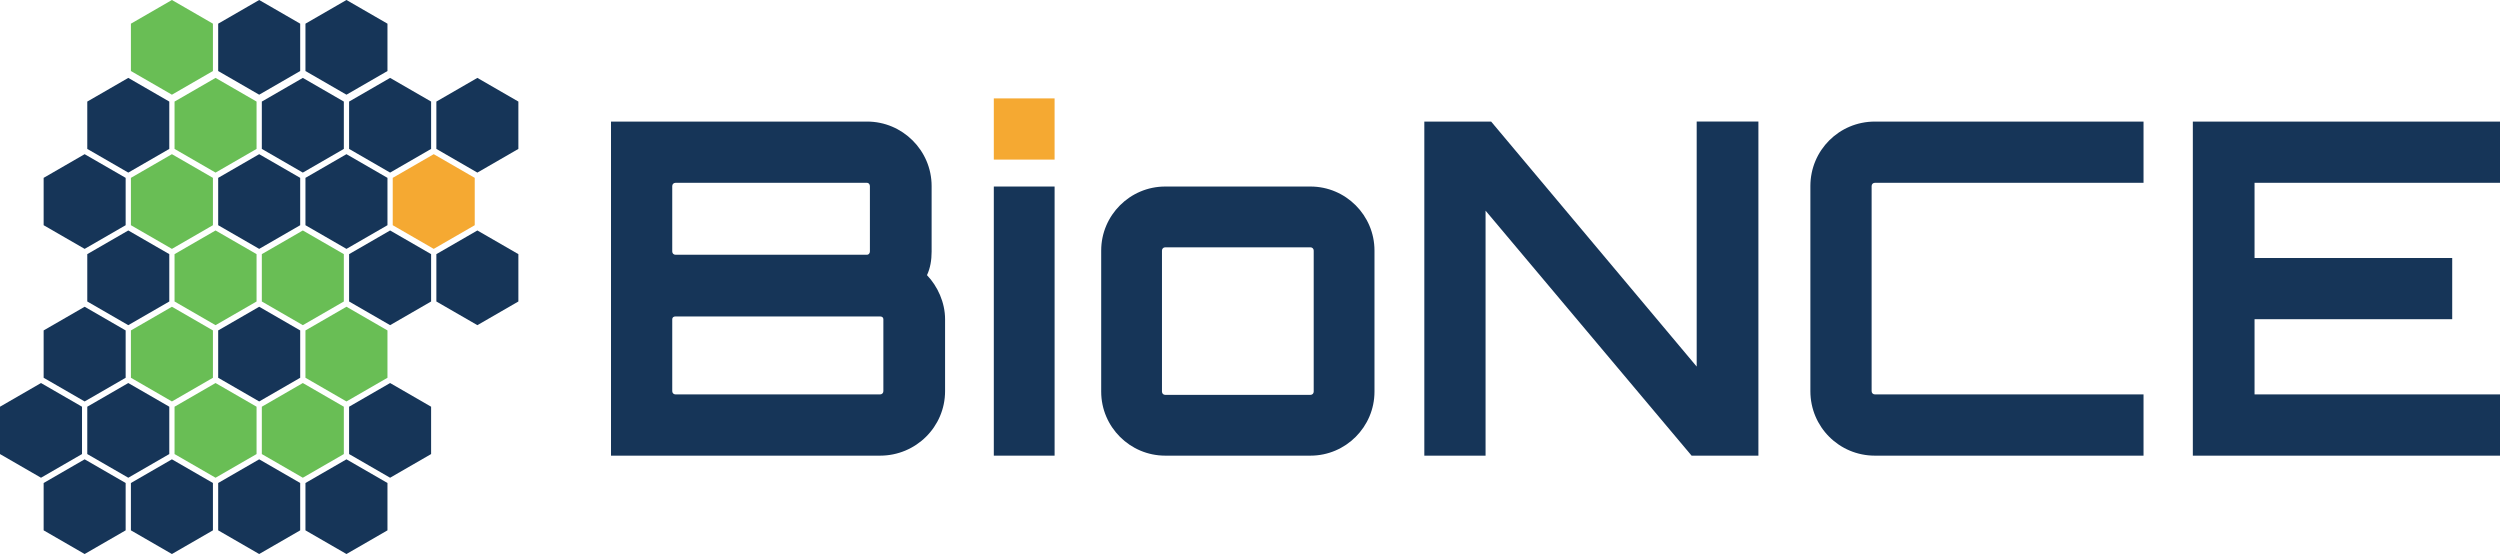 <?xml version="1.0" encoding="UTF-8" standalone="no"?>
<!-- Created with Inkscape (http://www.inkscape.org/) -->

<svg
   xmlns:dc="http://purl.org/dc/elements/1.1/"
   xmlns:cc="http://creativecommons.org/ns#"
   xmlns:rdf="http://www.w3.org/1999/02/22-rdf-syntax-ns#"
   xmlns:svg="http://www.w3.org/2000/svg"
   xmlns="http://www.w3.org/2000/svg"
   xmlns:sodipodi="http://sodipodi.sourceforge.net/DTD/sodipodi-0.dtd"
   xmlns:inkscape="http://www.inkscape.org/namespaces/inkscape"
   width="950.38mm"
   height="210.612mm"
   viewBox="0 0 950.38 210.612"
   version="1.1"
   id="svg8"
   inkscape:version="0.92.4 (5da689c313, 2019-01-14)"
   sodipodi:docname="logo.svg"
   inkscape:export-filename="/home/montanari/bionce-logo.png"
   inkscape:export-xdpi="95.998329"
   inkscape:export-ydpi="95.998329">
  <defs
     id="defs2">
    <inkscape:perspective
       sodipodi:type="inkscape:persp3d"
       inkscape:vp_x="0 : 105 : 1"
       inkscape:vp_y="0 : 1000 : 0"
       inkscape:vp_z="297.00002 : 105 : 1"
       inkscape:persp3d-origin="148.49999 : 70 : 1"
       id="perspective902" />
  </defs>
  <sodipodi:namedview
     id="base"
     pagecolor="#ffffff"
     bordercolor="#666666"
     borderopacity="1.0"
     inkscape:pageopacity="0.0"
     inkscape:pageshadow="2"
     inkscape:zoom="0.30345316"
     inkscape:cx="1795.9938"
     inkscape:cy="398.00693"
     inkscape:document-units="mm"
     inkscape:current-layer="layer1"
     showgrid="false"
     inkscape:window-width="1920"
     inkscape:window-height="1017"
     inkscape:window-x="-8"
     inkscape:window-y="-8"
     inkscape:window-maximized="1"
     showguides="true"
     inkscape:guide-bbox="true"
     fit-margin-top="0"
     fit-margin-left="0"
     fit-margin-right="0"
     fit-margin-bottom="0" />
  <g
     inkscape:label="Camada 1"
     inkscape:groupmode="layer"
     id="layer1"
     transform="translate(-4.979468e-7,-86.388)">
    <g
       aria-label="BioNCE"
       style="font-style:normal;font-weight:normal;font-size:180.694px;line-height:1.25;font-family:sans-serif;text-align:center;letter-spacing:0px;word-spacing:0px;text-anchor:middle;fill:#163558;fill-opacity:1;stroke:none;stroke-width:4.517"
       id="text1219-1">
      <path
         d="m 354.158,157.122 c 0,-13.582 -11.113,-24.518 -24.518,-24.518 h -97.367 v 127 h 102.306 c 13.582,0 24.694,-10.936 24.694,-24.518 V 207.745 c 0,-6.35 -2.822,-12.524 -6.879,-16.757 1.235,-2.646 1.764,-5.644 1.764,-8.996 z M 329.64,155.887 c 0.529,0 1.058,0.529 1.058,1.235 v 24.871 c 0,0.706 -0.529,1.235 -1.058,1.235 h -72.849 c -0.706,0 -1.235,-0.529 -1.235,-1.235 v -24.871 c 0,-0.706 0.529,-1.235 1.235,-1.235 z m 6.174,79.199 c 0,0.706 -0.529,1.235 -1.235,1.235 h -77.787 c -0.706,0 -1.235,-0.529 -1.235,-1.235 V 207.745 c 0,-0.706 0.529,-1.058 1.235,-1.058 h 77.787 c 0.706,0 1.235,0.353 1.235,1.058 z"
         style="font-style:normal;font-variant:normal;font-weight:bold;font-stretch:normal;font-size:176.389px;font-family:Orbitron;-inkscape-font-specification:'Orbitron Bold';text-align:center;text-anchor:middle;fill:#163558;fill-opacity:1;stroke-width:4.517"
         id="path911" />
      <g
         aria-label="i"
         style="font-style:normal;font-weight:normal;font-size:180.694px;line-height:1.25;font-family:sans-serif;text-align:center;letter-spacing:0px;word-spacing:0px;text-anchor:middle;fill:#163558;fill-opacity:1;stroke:none;stroke-width:4.517"
         id="text1219-1-3"
         transform="translate(-0.111,26.847)">
        <path
           d="m 377.911,96.937 v 23.283 h 23.107 V 96.937 Z"
           style="font-style:normal;font-variant:normal;font-weight:bold;font-stretch:normal;font-size:176.389px;font-family:Orbitron;-inkscape-font-specification:'Orbitron Bold';text-align:center;text-anchor:middle;fill:#f5a932;fill-opacity:1;stroke-width:4.517"
           id="path902"
           inkscape:connector-curvature="0"
           sodipodi:nodetypes="ccccc" />
      </g>
      <path
         d="m 442.962,157.298 c -13.406,0 -24.342,10.936 -24.342,24.342 v 53.622 c 0,13.406 10.936,24.342 24.342,24.342 h 55.21 c 13.406,0 24.342,-10.936 24.342,-24.342 v -53.622 c 0,-13.406 -10.936,-24.342 -24.342,-24.342 z m 55.21,23.107 c 0.706,0 1.235,0.529 1.235,1.235 v 53.622 c 0,0.706 -0.529,1.235 -1.235,1.235 h -55.21 c -0.706,0 -1.235,-0.529 -1.235,-1.235 v -53.622 c 0,-0.706 0.529,-1.235 1.235,-1.235 z"
         style="font-style:normal;font-variant:normal;font-weight:bold;font-stretch:normal;font-size:176.389px;font-family:Orbitron;-inkscape-font-specification:'Orbitron Bold';text-align:center;text-anchor:middle;fill:#163558;fill-opacity:1;stroke-width:4.517"
         id="path915" />
      <path
         d="m 644.999,225.737 -78.14,-93.133 h -25.4 v 127 h 23.283 V 166.47 l 78.317,93.133 h 25.4 v -127 h -23.46 z"
         style="font-style:normal;font-variant:normal;font-weight:bold;font-stretch:normal;font-size:176.389px;font-family:Orbitron;-inkscape-font-specification:'Orbitron Bold';text-align:center;text-anchor:middle;fill:#163558;fill-opacity:1;stroke-width:4.517"
         id="path917" />
      <path
         d="M 814.867,155.887 V 132.604 H 712.737 c -13.582,0 -24.518,10.936 -24.518,24.518 v 77.964 c 0,13.582 10.936,24.518 24.518,24.518 H 814.867 V 236.32 H 712.737 c -0.706,0 -1.235,-0.529 -1.235,-1.235 v -77.964 c 0,-0.706 0.529,-1.235 1.235,-1.235 z"
         style="font-style:normal;font-variant:normal;font-weight:bold;font-stretch:normal;font-size:176.389px;font-family:Orbitron;-inkscape-font-specification:'Orbitron Bold';text-align:center;text-anchor:middle;fill:#163558;fill-opacity:1;stroke-width:4.517"
         id="path919" />
      <path
         d="M 950.38,132.604 H 833.611 v 127 H 950.38 V 236.32 h -93.31 v -28.575 h 75.142 v -23.283 h -75.142 v -28.575 h 93.31 z"
         style="font-style:normal;font-variant:normal;font-weight:bold;font-stretch:normal;font-size:176.389px;font-family:Orbitron;-inkscape-font-specification:'Orbitron Bold';text-align:center;text-anchor:middle;fill:#163558;fill-opacity:1;stroke-width:4.517"
         id="path921" />
      <path
         inkscape:connector-curvature="0"
         d="m 377.8,259.604 h 23.107 V 157.298 h -23.107 z"
         style="font-style:normal;font-variant:normal;font-weight:bold;font-stretch:normal;font-size:176.389px;line-height:1.25;font-family:Orbitron;-inkscape-font-specification:'Orbitron Bold';text-align:center;letter-spacing:0px;word-spacing:0px;text-anchor:middle;fill:#163558;fill-opacity:1;stroke:none;stroke-width:4.517"
         id="path913-7"
         sodipodi:nodetypes="ccccc" />
    </g>
    <g
       transform="translate(0,4.6612548e-6)"
       id="g1413-3">
      <path
         inkscape:transform-center-y="9.8180808e-06"
         d="m 47.765,288 -15.588,9 -15.588,-9 0,-18 15.588,-9 15.588,9 z"
         inkscape:randomized="0"
         inkscape:rounded="0"
         inkscape:flatsided="true"
         sodipodi:arg2="1.0471976"
         sodipodi:arg1="0.52359878"
         sodipodi:r2="15.588457"
         sodipodi:r1="18"
         sodipodi:cy="279"
         sodipodi:cx="32.176952"
         sodipodi:sides="6"
         id="path934-6"
         style="opacity:1;fill:#163558;fill-opacity:1;stroke:none;stroke-width:0.13;stroke-miterlimit:4;stroke-dasharray:none"
         sodipodi:type="star" />
      <path
         inkscape:transform-center-y="9.8180808e-06"
         d="M 31.177,259 15.588,268 4.979468e-7,259 5.7717741e-7,241 15.588,232 l 15.588,9 z"
         inkscape:randomized="0"
         inkscape:rounded="0"
         inkscape:flatsided="true"
         sodipodi:arg2="1.0471976"
         sodipodi:arg1="0.52359878"
         sodipodi:r2="15.588457"
         sodipodi:r1="17.999998"
         sodipodi:cy="250"
         sodipodi:cx="15.588456"
         sodipodi:sides="6"
         id="path934-2-1"
         style="opacity:1;fill:#163558;fill-opacity:1;stroke:none;stroke-width:0.13;stroke-miterlimit:4;stroke-dasharray:none"
         sodipodi:type="star" />
      <path
         inkscape:transform-center-y="9.8180808e-06"
         d="m 64.354,259 -15.588,9 -15.588,-9 0,-18 15.588,-9 15.588,9 z"
         inkscape:randomized="0"
         inkscape:rounded="0"
         inkscape:flatsided="true"
         sodipodi:arg2="1.0471976"
         sodipodi:arg1="0.52359878"
         sodipodi:r2="15.588457"
         sodipodi:r1="17.999996"
         sodipodi:cy="250"
         sodipodi:cx="48.765453"
         sodipodi:sides="6"
         id="path934-2-9-06"
         style="opacity:1;fill:#163558;fill-opacity:1;stroke:none;stroke-width:0.13;stroke-miterlimit:4;stroke-dasharray:none"
         sodipodi:type="star" />
      <path
         inkscape:transform-center-y="9.8180808e-06"
         d="m 97.531,259 -15.588,9 -15.588,-9 10e-7,-18 15.588,-9 15.588,9 z"
         inkscape:randomized="0"
         inkscape:rounded="0"
         inkscape:flatsided="true"
         sodipodi:arg2="1.0471976"
         sodipodi:arg1="0.52359878"
         sodipodi:r2="15.588457"
         sodipodi:r1="17.999998"
         sodipodi:cy="250"
         sodipodi:cx="81.942459"
         sodipodi:sides="6"
         id="path934-1-3"
         style="opacity:1;fill:#69be55;fill-opacity:1;stroke:none;stroke-width:0.13;stroke-miterlimit:4;stroke-dasharray:none"
         sodipodi:type="star" />
      <path
         inkscape:transform-center-y="9.8180808e-06"
         d="m 130.708,259 -15.588,9 -15.588,-9 0,-18 15.588,-9 15.588,9 z"
         inkscape:randomized="0"
         inkscape:rounded="0"
         inkscape:flatsided="true"
         sodipodi:arg2="1.0471976"
         sodipodi:arg1="0.52359878"
         sodipodi:r2="15.588457"
         sodipodi:r1="17.999998"
         sodipodi:cy="250"
         sodipodi:cx="115.11946"
         sodipodi:sides="6"
         id="path934-27-2"
         style="opacity:1;fill:#69be55;fill-opacity:1;stroke:none;stroke-width:0.13;stroke-miterlimit:4;stroke-dasharray:none"
         sodipodi:type="star" />
      <path
         inkscape:transform-center-y="9.8180808e-06"
         d="m 163.885,259 -15.588,9 -15.588,-9 0,-18 15.588,-9 15.588,9 z"
         inkscape:randomized="0"
         inkscape:rounded="0"
         inkscape:flatsided="true"
         sodipodi:arg2="1.0471976"
         sodipodi:arg1="0.52359878"
         sodipodi:r2="15.588457"
         sodipodi:r1="17.999998"
         sodipodi:cy="250"
         sodipodi:cx="148.29646"
         sodipodi:sides="6"
         id="path934-0-0"
         style="opacity:1;fill:#163558;fill-opacity:1;stroke:none;stroke-width:0.13;stroke-miterlimit:4;stroke-dasharray:none"
         sodipodi:type="star" />
      <path
         inkscape:transform-center-y="9.8180808e-06"
         d="M 80.942,288 65.353,297 49.765,288 l 0,-18 15.588,-9 L 80.942,270 Z"
         inkscape:randomized="0"
         inkscape:rounded="0"
         inkscape:flatsided="true"
         sodipodi:arg2="1.0471976"
         sodipodi:arg1="0.52359878"
         sodipodi:r2="15.588457"
         sodipodi:r1="17.999994"
         sodipodi:cy="279"
         sodipodi:cx="65.353447"
         sodipodi:sides="6"
         id="path934-2-9-6-6"
         style="opacity:1;fill:#163558;fill-opacity:1;stroke:none;stroke-width:0.13;stroke-miterlimit:4;stroke-dasharray:none"
         sodipodi:type="star" />
      <path
         inkscape:transform-center-y="9.8180808e-06"
         d="m 114.119,288 -15.588,9 -15.588,-9 0,-18 15.588,-9 15.588,9 z"
         inkscape:randomized="0"
         inkscape:rounded="0"
         inkscape:flatsided="true"
         sodipodi:arg2="1.0471976"
         sodipodi:arg1="0.52359878"
         sodipodi:r2="15.588457"
         sodipodi:r1="17.999996"
         sodipodi:cy="279"
         sodipodi:cx="98.530457"
         sodipodi:sides="6"
         id="path934-1-0-1"
         style="opacity:1;fill:#163558;fill-opacity:1;stroke:none;stroke-width:0.13;stroke-miterlimit:4;stroke-dasharray:none"
         sodipodi:type="star" />
      <path
         inkscape:transform-center-y="9.8180808e-06"
         d="m 147.296,288 -15.588,9 -15.588,-9 0,-18 15.588,-9 15.588,9 z"
         inkscape:randomized="0"
         inkscape:rounded="0"
         inkscape:flatsided="true"
         sodipodi:arg2="1.0471976"
         sodipodi:arg1="0.52359878"
         sodipodi:r2="15.588457"
         sodipodi:r1="17.999996"
         sodipodi:cy="279"
         sodipodi:cx="131.70746"
         sodipodi:sides="6"
         id="path934-27-6-5"
         style="opacity:1;fill:#163558;fill-opacity:1;stroke:none;stroke-width:0.13;stroke-miterlimit:4;stroke-dasharray:none"
         sodipodi:type="star" />
      <path
         inkscape:transform-center-y="9.8180808e-06"
         d="m 47.765,230 -15.588,9 -15.588,-9 0,-18 15.588,-9 15.588,9 z"
         inkscape:randomized="0"
         inkscape:rounded="0"
         inkscape:flatsided="true"
         sodipodi:arg2="1.0471976"
         sodipodi:arg1="0.52359878"
         sodipodi:r2="15.588457"
         sodipodi:r1="17.999998"
         sodipodi:cy="221"
         sodipodi:cx="32.176952"
         sodipodi:sides="6"
         id="path934-26-54"
         style="opacity:1;fill:#163558;fill-opacity:1;stroke:none;stroke-width:0.13;stroke-miterlimit:4;stroke-dasharray:none"
         sodipodi:type="star" />
      <path
         inkscape:transform-center-y="9.8180808e-06"
         d="m 80.942,230 -15.588,9 -15.588,-9 0,-18 15.588,-9 15.588,9 z"
         inkscape:randomized="0"
         inkscape:rounded="0"
         inkscape:flatsided="true"
         sodipodi:arg2="1.0471976"
         sodipodi:arg1="0.52359878"
         sodipodi:r2="15.588457"
         sodipodi:r1="17.999992"
         sodipodi:cy="221.00002"
         sodipodi:cx="65.353447"
         sodipodi:sides="6"
         id="path934-2-9-6-1-7"
         style="opacity:1;fill:#69be55;fill-opacity:1;stroke:none;stroke-width:0.13;stroke-miterlimit:4;stroke-dasharray:none"
         sodipodi:type="star" />
      <path
         inkscape:transform-center-y="9.8180808e-06"
         d="m 114.119,230 -15.588,9 -15.588,-9 0,-18 15.588,-9 15.588,9 z"
         inkscape:randomized="0"
         inkscape:rounded="0"
         inkscape:flatsided="true"
         sodipodi:arg2="1.0471976"
         sodipodi:arg1="0.52359878"
         sodipodi:r2="15.588457"
         sodipodi:r1="17.999994"
         sodipodi:cy="221.00002"
         sodipodi:cx="98.530457"
         sodipodi:sides="6"
         id="path934-1-0-8-6"
         style="opacity:1;fill:#163558;fill-opacity:1;stroke:none;stroke-width:0.13;stroke-miterlimit:4;stroke-dasharray:none"
         sodipodi:type="star" />
      <path
         inkscape:transform-center-y="9.8180808e-06"
         d="m 147.296,230 -15.588,9 -15.588,-9 0,-18 15.588,-9 15.588,9 z"
         inkscape:randomized="0"
         inkscape:rounded="0"
         inkscape:flatsided="true"
         sodipodi:arg2="1.0471976"
         sodipodi:arg1="0.52359878"
         sodipodi:r2="15.588457"
         sodipodi:r1="17.999994"
         sodipodi:cy="221.00002"
         sodipodi:cx="131.70746"
         sodipodi:sides="6"
         id="path934-27-6-7-5"
         style="opacity:1;fill:#69be55;fill-opacity:1;stroke:none;stroke-width:0.13;stroke-miterlimit:4;stroke-dasharray:none"
         sodipodi:type="star" />
      <path
         inkscape:transform-center-y="9.8180808e-06"
         d="m 64.354,201 -15.588,9 -15.588,-9 0,-18 15.588,-9 15.588,9 z"
         inkscape:randomized="0"
         inkscape:rounded="0"
         inkscape:flatsided="true"
         sodipodi:arg2="1.0471976"
         sodipodi:arg1="0.52359878"
         sodipodi:r2="15.588457"
         sodipodi:r1="17.999996"
         sodipodi:cy="192"
         sodipodi:cx="48.765453"
         sodipodi:sides="6"
         id="path934-2-92-6"
         style="opacity:1;fill:#163558;fill-opacity:1;stroke:none;stroke-width:0.13;stroke-miterlimit:4;stroke-dasharray:none"
         sodipodi:type="star" />
      <path
         inkscape:transform-center-y="9.8180808e-06"
         d="M 97.531,201 81.942,210 66.354,201 l 1e-6,-18 15.588,-9 L 97.531,183 Z"
         inkscape:randomized="0"
         inkscape:rounded="0"
         inkscape:flatsided="true"
         sodipodi:arg2="1.0471976"
         sodipodi:arg1="0.52359878"
         sodipodi:r2="15.588457"
         sodipodi:r1="17.999994"
         sodipodi:cy="192"
         sodipodi:cx="81.942444"
         sodipodi:sides="6"
         id="path934-2-9-0-93"
         style="opacity:1;fill:#69be55;fill-opacity:1;stroke:none;stroke-width:0.13;stroke-miterlimit:4;stroke-dasharray:none"
         sodipodi:type="star" />
      <path
         inkscape:transform-center-y="9.8180808e-06"
         d="m 130.708,201 -15.588,9 -15.588,-9 1e-6,-18 15.588,-9 15.588,9 z"
         inkscape:randomized="0"
         inkscape:rounded="0"
         inkscape:flatsided="true"
         sodipodi:arg2="1.0471976"
         sodipodi:arg1="0.52359878"
         sodipodi:r2="15.588457"
         sodipodi:r1="17.999996"
         sodipodi:cy="192"
         sodipodi:cx="115.11945"
         sodipodi:sides="6"
         id="path934-1-2-74"
         style="opacity:1;fill:#69be55;fill-opacity:1;stroke:none;stroke-width:0.13;stroke-miterlimit:4;stroke-dasharray:none"
         sodipodi:type="star" />
      <path
         inkscape:transform-center-y="9.8180808e-06"
         d="m 163.885,201 -15.588,9 -15.588,-9 0,-18 15.588,-9 15.588,9 z"
         inkscape:randomized="0"
         inkscape:rounded="0"
         inkscape:flatsided="true"
         sodipodi:arg2="1.0471976"
         sodipodi:arg1="0.52359878"
         sodipodi:r2="15.588457"
         sodipodi:r1="17.999996"
         sodipodi:cy="192"
         sodipodi:cx="148.29645"
         sodipodi:sides="6"
         id="path934-27-3-5"
         style="opacity:1;fill:#163558;fill-opacity:1;stroke:none;stroke-width:0.13;stroke-miterlimit:4;stroke-dasharray:none"
         sodipodi:type="star" />
      <path
         inkscape:transform-center-y="9.8180808e-06"
         d="m 197.062,201 -15.588,9 -15.588,-9 0,-18 15.588,-9 15.588,9 z"
         inkscape:randomized="0"
         inkscape:rounded="0"
         inkscape:flatsided="true"
         sodipodi:arg2="1.0471976"
         sodipodi:arg1="0.52359878"
         sodipodi:r2="15.588457"
         sodipodi:r1="17.999996"
         sodipodi:cy="192"
         sodipodi:cx="181.47346"
         sodipodi:sides="6"
         id="path934-0-7-2"
         style="opacity:1;fill:#163558;fill-opacity:1;stroke:none;stroke-width:0.13;stroke-miterlimit:4;stroke-dasharray:none"
         sodipodi:type="star" />
      <path
         inkscape:transform-center-y="9.8180808e-06"
         d="m 80.942,172 -15.588,9 -15.588,-9 0,-18 15.588,-9 15.588,9 z"
         inkscape:randomized="0"
         inkscape:rounded="0"
         inkscape:flatsided="true"
         sodipodi:arg2="1.0471976"
         sodipodi:arg1="0.52359878"
         sodipodi:r2="15.588457"
         sodipodi:r1="17.999996"
         sodipodi:cy="162.99998"
         sodipodi:cx="65.353447"
         sodipodi:sides="6"
         id="path934-26-5-5"
         style="opacity:1;fill:#69be55;fill-opacity:1;stroke:none;stroke-width:0.13;stroke-miterlimit:4;stroke-dasharray:none"
         sodipodi:type="star" />
      <path
         inkscape:transform-center-y="9.8180808e-06"
         d="m 114.118,172 -15.588,9 -15.588,-9 0,-18 15.588,-9 15.588,9 z"
         inkscape:randomized="0"
         inkscape:rounded="0"
         inkscape:flatsided="true"
         sodipodi:arg2="1.0471976"
         sodipodi:arg1="0.52359878"
         sodipodi:r2="15.588457"
         sodipodi:r1="17.999992"
         sodipodi:cy="163.00002"
         sodipodi:cx="98.529945"
         sodipodi:sides="6"
         id="path934-2-9-6-1-9-4"
         style="opacity:1;fill:#163558;fill-opacity:1;stroke:none;stroke-width:0.13;stroke-miterlimit:4;stroke-dasharray:none"
         sodipodi:type="star" />
      <path
         inkscape:transform-center-y="9.8180808e-06"
         d="m 147.295,172 -15.588,9 -15.588,-9 0,-18 15.588,-9 15.588,9 z"
         inkscape:randomized="0"
         inkscape:rounded="0"
         inkscape:flatsided="true"
         sodipodi:arg2="1.0471976"
         sodipodi:arg1="0.52359878"
         sodipodi:r2="15.588457"
         sodipodi:r1="17.999992"
         sodipodi:cy="163.00002"
         sodipodi:cx="131.70695"
         sodipodi:sides="6"
         id="path934-1-0-8-2-7"
         style="opacity:1;fill:#163558;fill-opacity:1;stroke:none;stroke-width:0.13;stroke-miterlimit:4;stroke-dasharray:none"
         sodipodi:type="star" />
      <path
         inkscape:transform-center-y="9.8180808e-06"
         d="m 180.472,172 -15.588,9 -15.588,-9 0,-18 15.588,-9 15.588,9 z"
         inkscape:randomized="0"
         inkscape:rounded="0"
         inkscape:flatsided="true"
         sodipodi:arg2="1.0471976"
         sodipodi:arg1="0.52359878"
         sodipodi:r2="15.588457"
         sodipodi:r1="17.999992"
         sodipodi:cy="163.00002"
         sodipodi:cx="164.88396"
         sodipodi:sides="6"
         id="path934-27-6-7-2-4"
         style="opacity:1;fill:#f5a932;fill-opacity:1;stroke:none;stroke-width:0.13;stroke-miterlimit:4;stroke-dasharray:none"
         sodipodi:type="star" />
      <path
         inkscape:transform-center-y="9.8180808e-06"
         d="m 64.354,143 -15.588,9 -15.588,-9 0,-18 15.588,-9 15.588,9 z"
         inkscape:randomized="0"
         inkscape:rounded="0"
         inkscape:flatsided="true"
         sodipodi:arg2="1.0471976"
         sodipodi:arg1="0.52359878"
         sodipodi:r2="15.588457"
         sodipodi:r1="17.999994"
         sodipodi:cy="134.00002"
         sodipodi:cx="48.765453"
         sodipodi:sides="6"
         id="path934-2-92-8-4"
         style="opacity:1;fill:#163558;fill-opacity:1;stroke:none;stroke-width:0.13;stroke-miterlimit:4;stroke-dasharray:none"
         sodipodi:type="star" />
      <path
         inkscape:transform-center-y="9.8180808e-06"
         d="m 97.531,143 -15.588,9 -15.588,-9 0,-18 15.588,-9 15.588,9 z"
         inkscape:randomized="0"
         inkscape:rounded="0"
         inkscape:flatsided="true"
         sodipodi:arg2="1.0471976"
         sodipodi:arg1="0.52359878"
         sodipodi:r2="15.588457"
         sodipodi:r1="17.999992"
         sodipodi:cy="134.00002"
         sodipodi:cx="81.942436"
         sodipodi:sides="6"
         id="path934-2-9-0-9-3"
         style="opacity:1;fill:#69be55;fill-opacity:1;stroke:none;stroke-width:0.13;stroke-miterlimit:4;stroke-dasharray:none"
         sodipodi:type="star" />
      <path
         inkscape:transform-center-y="9.8180808e-06"
         d="m 130.708,143 -15.588,9 -15.588,-9 0,-18 15.588,-9 15.588,9 z"
         inkscape:randomized="0"
         inkscape:rounded="0"
         inkscape:flatsided="true"
         sodipodi:arg2="1.0471976"
         sodipodi:arg1="0.52359878"
         sodipodi:r2="15.588457"
         sodipodi:r1="17.999994"
         sodipodi:cy="134.00002"
         sodipodi:cx="115.11944"
         sodipodi:sides="6"
         id="path934-1-2-7-0"
         style="opacity:1;fill:#163558;fill-opacity:1;stroke:none;stroke-width:0.13;stroke-miterlimit:4;stroke-dasharray:none"
         sodipodi:type="star" />
      <path
         inkscape:transform-center-y="9.8180808e-06"
         d="m 163.885,143 -15.588,9 -15.588,-9 0,-18 15.588,-9 15.588,9 z"
         inkscape:randomized="0"
         inkscape:rounded="0"
         inkscape:flatsided="true"
         sodipodi:arg2="1.0471976"
         sodipodi:arg1="0.52359878"
         sodipodi:r2="15.588457"
         sodipodi:r1="17.999994"
         sodipodi:cy="134.00002"
         sodipodi:cx="148.29643"
         sodipodi:sides="6"
         id="path934-27-3-3-7"
         style="opacity:1;fill:#163558;fill-opacity:1;stroke:none;stroke-width:0.13;stroke-miterlimit:4;stroke-dasharray:none"
         sodipodi:type="star" />
      <path
         inkscape:transform-center-y="9.8180808e-06"
         d="m 197.062,143 -15.588,9 -15.588,-9 0,-18 15.588,-9 15.588,9 z"
         inkscape:randomized="0"
         inkscape:rounded="0"
         inkscape:flatsided="true"
         sodipodi:arg2="1.0471976"
         sodipodi:arg1="0.52359878"
         sodipodi:r2="15.588457"
         sodipodi:r1="17.999994"
         sodipodi:cy="134.00002"
         sodipodi:cx="181.47346"
         sodipodi:sides="6"
         id="path934-0-7-6-8"
         style="opacity:1;fill:#163558;fill-opacity:1;stroke:none;stroke-width:0.13;stroke-miterlimit:4;stroke-dasharray:none"
         sodipodi:type="star" />
      <path
         inkscape:transform-center-y="9.8180808e-06"
         d="m 47.765,172 -15.588,9 -15.588,-9 0,-18 15.588,-9 15.588,9 z"
         inkscape:randomized="0"
         inkscape:rounded="0"
         inkscape:flatsided="true"
         sodipodi:arg2="1.0471976"
         sodipodi:arg1="0.52359878"
         sodipodi:r2="15.588457"
         sodipodi:r1="17.999994"
         sodipodi:cy="162.99998"
         sodipodi:cx="32.176956"
         sodipodi:sides="6"
         id="path934-26-5-7-6"
         style="opacity:1;fill:#163558;fill-opacity:1;stroke:none;stroke-width:0.13;stroke-miterlimit:4;stroke-dasharray:none"
         sodipodi:type="star" />
      <path
         inkscape:transform-center-y="9.8180808e-06"
         d="m 80.942,113.388 -15.588,9 -15.588,-9 0,-18 15.588,-9 15.588,9 z"
         inkscape:randomized="0"
         inkscape:rounded="0"
         inkscape:flatsided="true"
         sodipodi:arg2="1.0471976"
         sodipodi:arg1="0.52359878"
         sodipodi:r2="15.588457"
         sodipodi:r1="17.999998"
         sodipodi:cy="104.38799"
         sodipodi:cx="65.353447"
         sodipodi:sides="6"
         id="path934-8-8"
         style="opacity:1;fill:#69be55;fill-opacity:1;stroke:none;stroke-width:0.13;stroke-miterlimit:4;stroke-dasharray:none"
         sodipodi:type="star" />
      <path
         inkscape:transform-center-y="9.8180808e-06"
         d="m 114.118,113.388 -15.588,9 -15.588,-9 0,-18 15.588,-9 15.588,9 z"
         inkscape:randomized="0"
         inkscape:rounded="0"
         inkscape:flatsided="true"
         sodipodi:arg2="1.0471976"
         sodipodi:arg1="0.52359878"
         sodipodi:r2="15.588457"
         sodipodi:r1="17.999992"
         sodipodi:cy="104.38799"
         sodipodi:cx="98.529945"
         sodipodi:sides="6"
         id="path934-2-9-6-4-8"
         style="opacity:1;fill:#163558;fill-opacity:1;stroke:none;stroke-width:0.13;stroke-miterlimit:4;stroke-dasharray:none"
         sodipodi:type="star" />
      <path
         inkscape:transform-center-y="9.8180808e-06"
         d="m 147.295,113.388 -15.588,9 -15.588,-9 0,-18 15.588,-9 15.588,9 z"
         inkscape:randomized="0"
         inkscape:rounded="0"
         inkscape:flatsided="true"
         sodipodi:arg2="1.0471976"
         sodipodi:arg1="0.52359878"
         sodipodi:r2="15.588457"
         sodipodi:r1="17.999994"
         sodipodi:cy="104.38799"
         sodipodi:cx="131.70695"
         sodipodi:sides="6"
         id="path934-1-0-5-4"
         style="opacity:1;fill:#163558;fill-opacity:1;stroke:none;stroke-width:0.13;stroke-miterlimit:4;stroke-dasharray:none"
         sodipodi:type="star" />
    </g>
  </g>
</svg>
